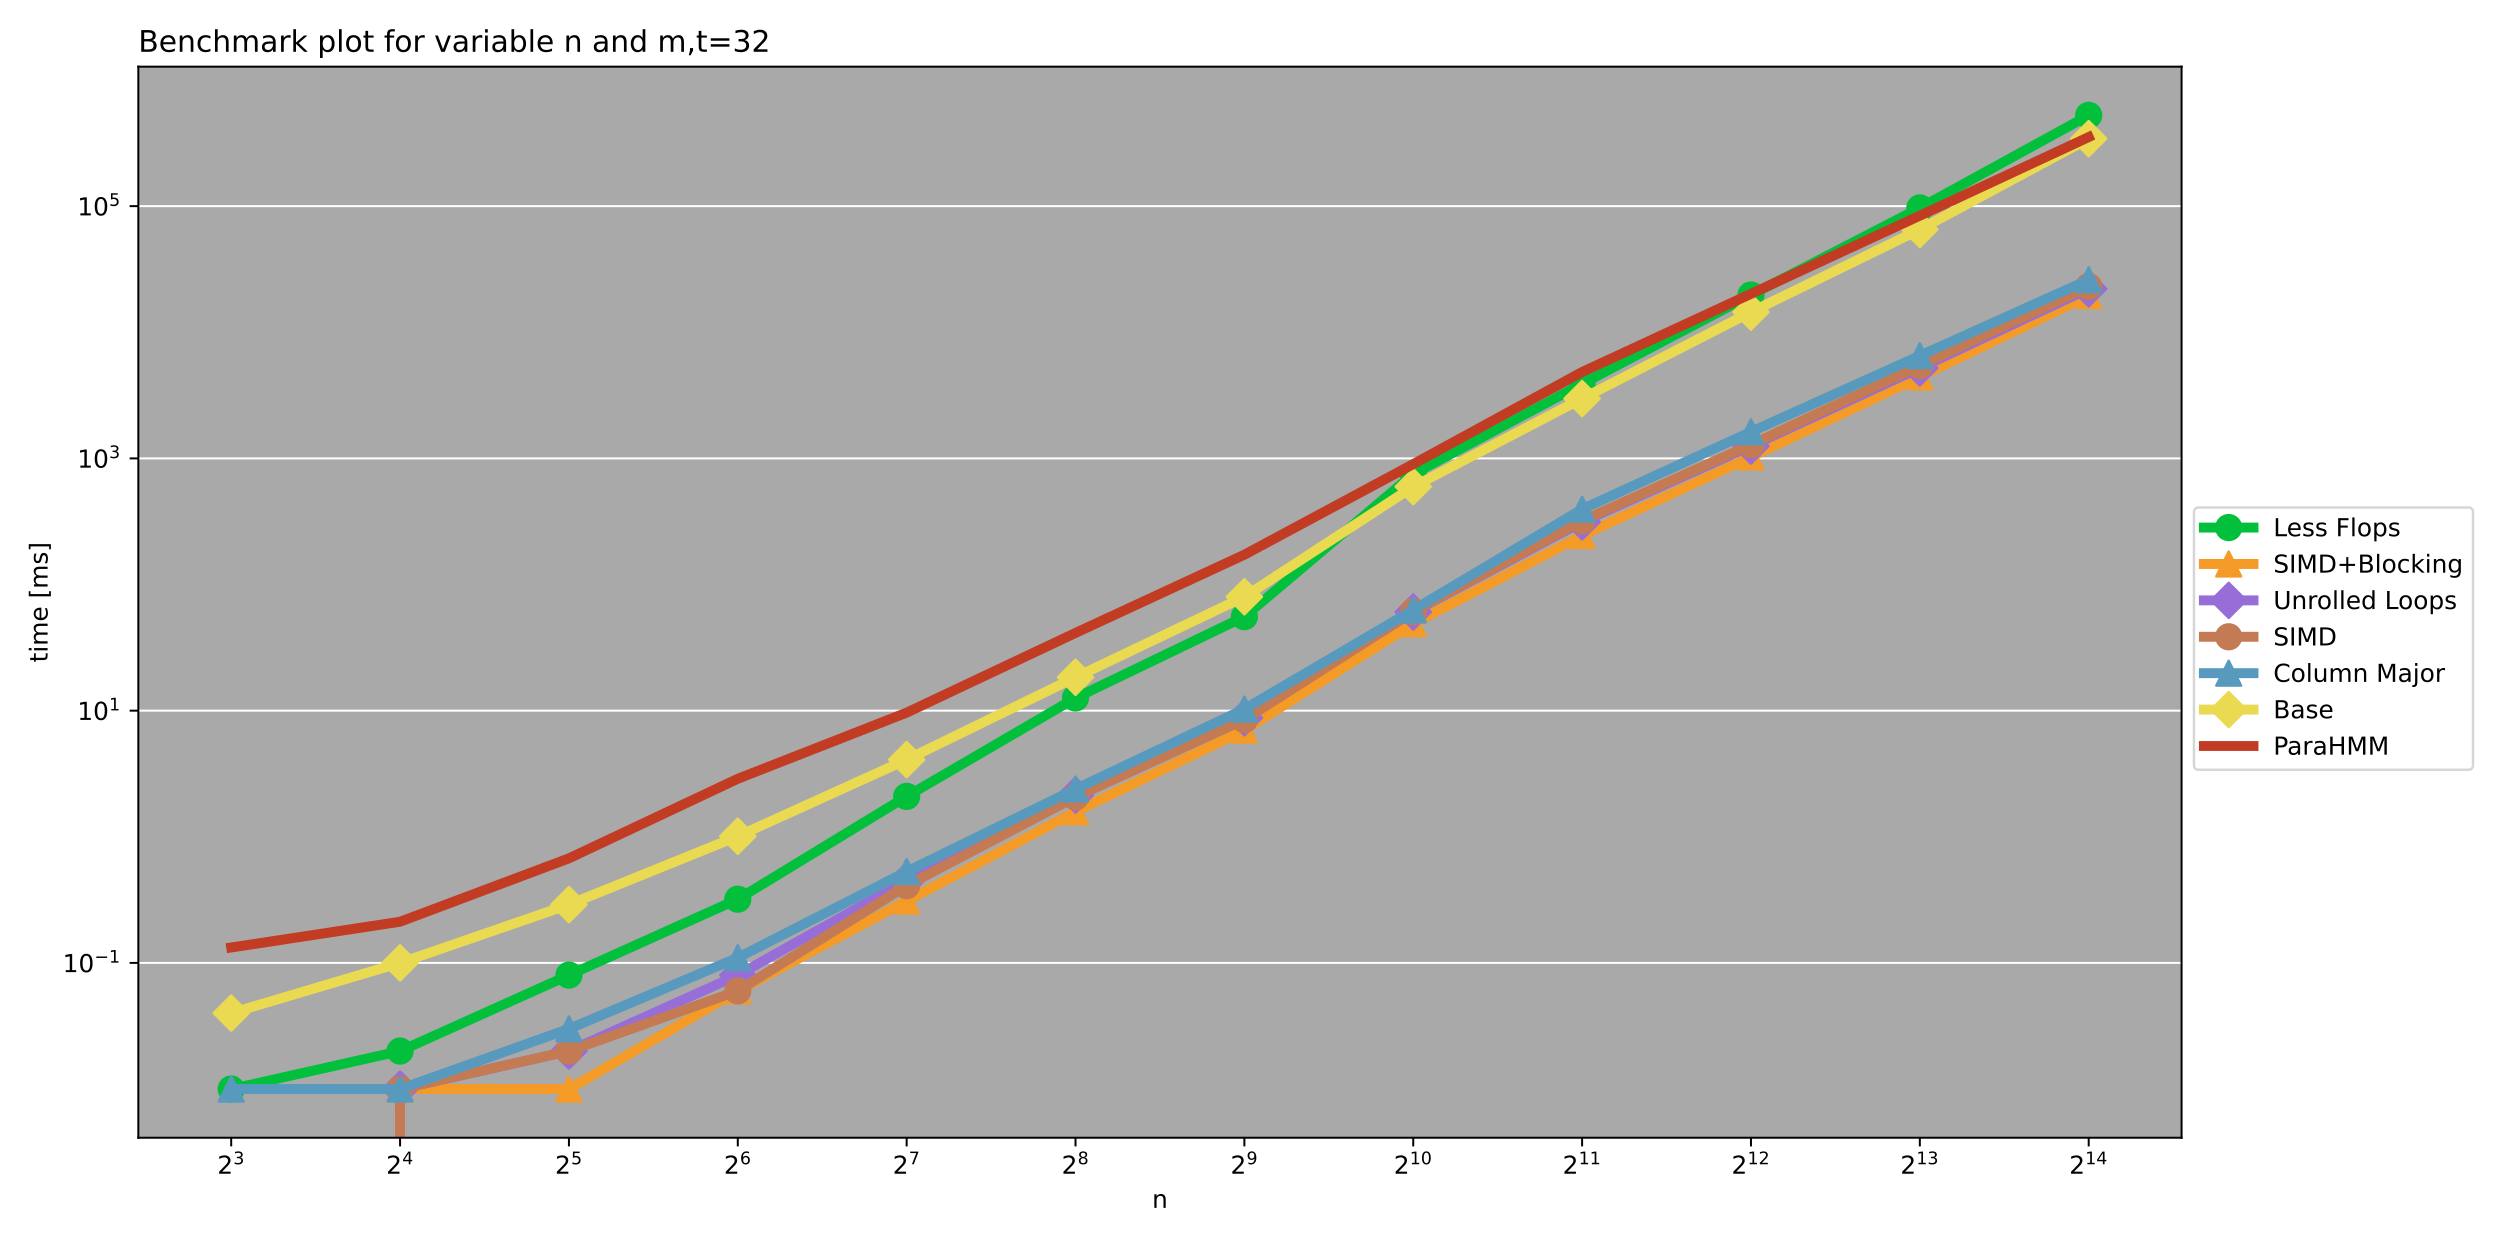 <?xml version="1.0" encoding="utf-8" standalone="no"?>
<!DOCTYPE svg PUBLIC "-//W3C//DTD SVG 1.1//EN"
  "http://www.w3.org/Graphics/SVG/1.1/DTD/svg11.dtd">
<!-- Created with matplotlib (https://matplotlib.org/) -->
<svg height="504pt" version="1.1" viewBox="0 0 1008 504" width="1008pt" xmlns="http://www.w3.org/2000/svg" xmlns:xlink="http://www.w3.org/1999/xlink">
 <defs>
  <style type="text/css">
*{stroke-linecap:butt;stroke-linejoin:round;}
  </style>
 </defs>
 <g id="figure_1">
  <g id="patch_1">
   <path d="M 0 504 
L 1008 504 
L 1008 0 
L 0 0 
z
" style="fill:#ffffff;"/>
  </g>
  <g id="axes_1">
   <g id="patch_2">
    <path d="M 55.772 458.728 
L 879.61 458.728 
L 879.61 26.88 
L 55.772 26.88 
z
" style="fill:#a9a9a9;"/>
   </g>
   <g id="matplotlib.axis_1">
    <g id="xtick_1">
     <g id="line2d_1">
      <defs>
       <path d="M 0 0 
L 0 3.5 
" id="mac939f1edc" style="stroke:#000000;stroke-width:0.8;"/>
      </defs>
      <g>
       <use style="stroke:#000000;stroke-width:0.8;" x="93.219" xlink:href="#mac939f1edc" y="458.728"/>
      </g>
     </g>
     <g id="text_1">
      <!-- $\mathdefault{2^{3}}$ -->
      <defs>
       <path d="M 19.188 8.297 
L 53.609 8.297 
L 53.609 0 
L 7.328 0 
L 7.328 8.297 
Q 12.938 14.109 22.625 23.891 
Q 32.328 33.688 34.812 36.531 
Q 39.547 41.844 41.422 45.531 
Q 43.312 49.219 43.312 52.781 
Q 43.312 58.594 39.234 62.25 
Q 35.156 65.922 28.609 65.922 
Q 23.969 65.922 18.812 64.312 
Q 13.672 62.703 7.812 59.422 
L 7.812 69.391 
Q 13.766 71.781 18.938 73 
Q 24.125 74.219 28.422 74.219 
Q 39.75 74.219 46.484 68.547 
Q 53.219 62.891 53.219 53.422 
Q 53.219 48.922 51.531 44.891 
Q 49.859 40.875 45.406 35.406 
Q 44.188 33.984 37.641 27.219 
Q 31.109 20.453 19.188 8.297 
z
" id="DejaVuSans-50"/>
       <path d="M 40.578 39.312 
Q 47.656 37.797 51.625 33 
Q 55.609 28.219 55.609 21.188 
Q 55.609 10.406 48.188 4.484 
Q 40.766 -1.422 27.094 -1.422 
Q 22.516 -1.422 17.656 -0.516 
Q 12.797 0.391 7.625 2.203 
L 7.625 11.719 
Q 11.719 9.328 16.594 8.109 
Q 21.484 6.891 26.812 6.891 
Q 36.078 6.891 40.938 10.547 
Q 45.797 14.203 45.797 21.188 
Q 45.797 27.641 41.281 31.266 
Q 36.766 34.906 28.719 34.906 
L 20.219 34.906 
L 20.219 43.016 
L 29.109 43.016 
Q 36.375 43.016 40.234 45.922 
Q 44.094 48.828 44.094 54.297 
Q 44.094 59.906 40.109 62.906 
Q 36.141 65.922 28.719 65.922 
Q 24.656 65.922 20.016 65.031 
Q 15.375 64.156 9.812 62.312 
L 9.812 71.094 
Q 15.438 72.656 20.344 73.438 
Q 25.25 74.219 29.594 74.219 
Q 40.828 74.219 47.359 69.109 
Q 53.906 64.016 53.906 55.328 
Q 53.906 49.266 50.438 45.094 
Q 46.969 40.922 40.578 39.312 
z
" id="DejaVuSans-51"/>
      </defs>
      <g transform="translate(87.619 473.326)scale(0.1 -0.1)">
       <use transform="translate(0 0.766)" xlink:href="#DejaVuSans-50"/>
       <use transform="translate(64.58 39.047)scale(0.7)" xlink:href="#DejaVuSans-51"/>
      </g>
     </g>
    </g>
    <g id="xtick_2">
     <g id="line2d_2">
      <g>
       <use style="stroke:#000000;stroke-width:0.8;" x="161.305" xlink:href="#mac939f1edc" y="458.728"/>
      </g>
     </g>
     <g id="text_2">
      <!-- $\mathdefault{2^{4}}$ -->
      <defs>
       <path d="M 37.797 64.312 
L 12.891 25.391 
L 37.797 25.391 
z
M 35.203 72.906 
L 47.609 72.906 
L 47.609 25.391 
L 58.016 25.391 
L 58.016 17.188 
L 47.609 17.188 
L 47.609 0 
L 37.797 0 
L 37.797 17.188 
L 4.891 17.188 
L 4.891 26.703 
z
" id="DejaVuSans-52"/>
      </defs>
      <g transform="translate(155.705 473.326)scale(0.1 -0.1)">
       <use transform="translate(0 0.684)" xlink:href="#DejaVuSans-50"/>
       <use transform="translate(64.58 38.966)scale(0.7)" xlink:href="#DejaVuSans-52"/>
      </g>
     </g>
    </g>
    <g id="xtick_3">
     <g id="line2d_3">
      <g>
       <use style="stroke:#000000;stroke-width:0.8;" x="229.391" xlink:href="#mac939f1edc" y="458.728"/>
      </g>
     </g>
     <g id="text_3">
      <!-- $\mathdefault{2^{5}}$ -->
      <defs>
       <path d="M 10.797 72.906 
L 49.516 72.906 
L 49.516 64.594 
L 19.828 64.594 
L 19.828 46.734 
Q 21.969 47.469 24.109 47.828 
Q 26.266 48.188 28.422 48.188 
Q 40.625 48.188 47.75 41.5 
Q 54.891 34.812 54.891 23.391 
Q 54.891 11.625 47.562 5.094 
Q 40.234 -1.422 26.906 -1.422 
Q 22.312 -1.422 17.547 -0.641 
Q 12.797 0.141 7.719 1.703 
L 7.719 11.625 
Q 12.109 9.234 16.797 8.062 
Q 21.484 6.891 26.703 6.891 
Q 35.156 6.891 40.078 11.328 
Q 45.016 15.766 45.016 23.391 
Q 45.016 31 40.078 35.438 
Q 35.156 39.891 26.703 39.891 
Q 22.75 39.891 18.812 39.016 
Q 14.891 38.141 10.797 36.281 
z
" id="DejaVuSans-53"/>
      </defs>
      <g transform="translate(223.791 473.326)scale(0.1 -0.1)">
       <use transform="translate(0 0.684)" xlink:href="#DejaVuSans-50"/>
       <use transform="translate(64.58 38.966)scale(0.7)" xlink:href="#DejaVuSans-53"/>
      </g>
     </g>
    </g>
    <g id="xtick_4">
     <g id="line2d_4">
      <g>
       <use style="stroke:#000000;stroke-width:0.8;" x="297.477" xlink:href="#mac939f1edc" y="458.728"/>
      </g>
     </g>
     <g id="text_4">
      <!-- $\mathdefault{2^{6}}$ -->
      <defs>
       <path d="M 33.016 40.375 
Q 26.375 40.375 22.484 35.828 
Q 18.609 31.297 18.609 23.391 
Q 18.609 15.531 22.484 10.953 
Q 26.375 6.391 33.016 6.391 
Q 39.656 6.391 43.531 10.953 
Q 47.406 15.531 47.406 23.391 
Q 47.406 31.297 43.531 35.828 
Q 39.656 40.375 33.016 40.375 
z
M 52.594 71.297 
L 52.594 62.312 
Q 48.875 64.062 45.094 64.984 
Q 41.312 65.922 37.594 65.922 
Q 27.828 65.922 22.672 59.328 
Q 17.531 52.734 16.797 39.406 
Q 19.672 43.656 24.016 45.922 
Q 28.375 48.188 33.594 48.188 
Q 44.578 48.188 50.953 41.516 
Q 57.328 34.859 57.328 23.391 
Q 57.328 12.156 50.688 5.359 
Q 44.047 -1.422 33.016 -1.422 
Q 20.359 -1.422 13.672 8.266 
Q 6.984 17.969 6.984 36.375 
Q 6.984 53.656 15.188 63.938 
Q 23.391 74.219 37.203 74.219 
Q 40.922 74.219 44.703 73.484 
Q 48.484 72.75 52.594 71.297 
z
" id="DejaVuSans-54"/>
      </defs>
      <g transform="translate(291.877 473.326)scale(0.1 -0.1)">
       <use transform="translate(0 0.766)" xlink:href="#DejaVuSans-50"/>
       <use transform="translate(64.58 39.047)scale(0.7)" xlink:href="#DejaVuSans-54"/>
      </g>
     </g>
    </g>
    <g id="xtick_5">
     <g id="line2d_5">
      <g>
       <use style="stroke:#000000;stroke-width:0.8;" x="365.562" xlink:href="#mac939f1edc" y="458.728"/>
      </g>
     </g>
     <g id="text_5">
      <!-- $\mathdefault{2^{7}}$ -->
      <defs>
       <path d="M 8.203 72.906 
L 55.078 72.906 
L 55.078 68.703 
L 28.609 0 
L 18.312 0 
L 43.219 64.594 
L 8.203 64.594 
z
" id="DejaVuSans-55"/>
      </defs>
      <g transform="translate(359.962 473.326)scale(0.1 -0.1)">
       <use transform="translate(0 0.684)" xlink:href="#DejaVuSans-50"/>
       <use transform="translate(64.58 38.966)scale(0.7)" xlink:href="#DejaVuSans-55"/>
      </g>
     </g>
    </g>
    <g id="xtick_6">
     <g id="line2d_6">
      <g>
       <use style="stroke:#000000;stroke-width:0.8;" x="433.648" xlink:href="#mac939f1edc" y="458.728"/>
      </g>
     </g>
     <g id="text_6">
      <!-- $\mathdefault{2^{8}}$ -->
      <defs>
       <path d="M 31.781 34.625 
Q 24.75 34.625 20.719 30.859 
Q 16.703 27.094 16.703 20.516 
Q 16.703 13.922 20.719 10.156 
Q 24.75 6.391 31.781 6.391 
Q 38.812 6.391 42.859 10.172 
Q 46.922 13.969 46.922 20.516 
Q 46.922 27.094 42.891 30.859 
Q 38.875 34.625 31.781 34.625 
z
M 21.922 38.812 
Q 15.578 40.375 12.031 44.719 
Q 8.5 49.078 8.5 55.328 
Q 8.5 64.062 14.719 69.141 
Q 20.953 74.219 31.781 74.219 
Q 42.672 74.219 48.875 69.141 
Q 55.078 64.062 55.078 55.328 
Q 55.078 49.078 51.531 44.719 
Q 48 40.375 41.703 38.812 
Q 48.828 37.156 52.797 32.312 
Q 56.781 27.484 56.781 20.516 
Q 56.781 9.906 50.312 4.234 
Q 43.844 -1.422 31.781 -1.422 
Q 19.734 -1.422 13.25 4.234 
Q 6.781 9.906 6.781 20.516 
Q 6.781 27.484 10.781 32.312 
Q 14.797 37.156 21.922 38.812 
z
M 18.312 54.391 
Q 18.312 48.734 21.844 45.562 
Q 25.391 42.391 31.781 42.391 
Q 38.141 42.391 41.719 45.562 
Q 45.312 48.734 45.312 54.391 
Q 45.312 60.062 41.719 63.234 
Q 38.141 66.406 31.781 66.406 
Q 25.391 66.406 21.844 63.234 
Q 18.312 60.062 18.312 54.391 
z
" id="DejaVuSans-56"/>
      </defs>
      <g transform="translate(428.048 473.326)scale(0.1 -0.1)">
       <use transform="translate(0 0.766)" xlink:href="#DejaVuSans-50"/>
       <use transform="translate(64.58 39.047)scale(0.7)" xlink:href="#DejaVuSans-56"/>
      </g>
     </g>
    </g>
    <g id="xtick_7">
     <g id="line2d_7">
      <g>
       <use style="stroke:#000000;stroke-width:0.8;" x="501.734" xlink:href="#mac939f1edc" y="458.728"/>
      </g>
     </g>
     <g id="text_7">
      <!-- $\mathdefault{2^{9}}$ -->
      <defs>
       <path d="M 10.984 1.516 
L 10.984 10.5 
Q 14.703 8.734 18.5 7.812 
Q 22.312 6.891 25.984 6.891 
Q 35.75 6.891 40.891 13.453 
Q 46.047 20.016 46.781 33.406 
Q 43.953 29.203 39.594 26.953 
Q 35.25 24.703 29.984 24.703 
Q 19.047 24.703 12.672 31.312 
Q 6.297 37.938 6.297 49.422 
Q 6.297 60.641 12.938 67.422 
Q 19.578 74.219 30.609 74.219 
Q 43.266 74.219 49.922 64.516 
Q 56.594 54.828 56.594 36.375 
Q 56.594 19.141 48.406 8.859 
Q 40.234 -1.422 26.422 -1.422 
Q 22.703 -1.422 18.891 -0.688 
Q 15.094 0.047 10.984 1.516 
z
M 30.609 32.422 
Q 37.25 32.422 41.125 36.953 
Q 45.016 41.5 45.016 49.422 
Q 45.016 57.281 41.125 61.844 
Q 37.25 66.406 30.609 66.406 
Q 23.969 66.406 20.094 61.844 
Q 16.219 57.281 16.219 49.422 
Q 16.219 41.5 20.094 36.953 
Q 23.969 32.422 30.609 32.422 
z
" id="DejaVuSans-57"/>
      </defs>
      <g transform="translate(496.134 473.326)scale(0.1 -0.1)">
       <use transform="translate(0 0.766)" xlink:href="#DejaVuSans-50"/>
       <use transform="translate(64.58 39.047)scale(0.7)" xlink:href="#DejaVuSans-57"/>
      </g>
     </g>
    </g>
    <g id="xtick_8">
     <g id="line2d_8">
      <g>
       <use style="stroke:#000000;stroke-width:0.8;" x="569.82" xlink:href="#mac939f1edc" y="458.728"/>
      </g>
     </g>
     <g id="text_8">
      <!-- $\mathdefault{2^{10}}$ -->
      <defs>
       <path d="M 12.406 8.297 
L 28.516 8.297 
L 28.516 63.922 
L 10.984 60.406 
L 10.984 69.391 
L 28.422 72.906 
L 38.281 72.906 
L 38.281 8.297 
L 54.391 8.297 
L 54.391 0 
L 12.406 0 
z
" id="DejaVuSans-49"/>
       <path d="M 31.781 66.406 
Q 24.172 66.406 20.328 58.906 
Q 16.5 51.422 16.5 36.375 
Q 16.5 21.391 20.328 13.891 
Q 24.172 6.391 31.781 6.391 
Q 39.453 6.391 43.281 13.891 
Q 47.125 21.391 47.125 36.375 
Q 47.125 51.422 43.281 58.906 
Q 39.453 66.406 31.781 66.406 
z
M 31.781 74.219 
Q 44.047 74.219 50.516 64.516 
Q 56.984 54.828 56.984 36.375 
Q 56.984 17.969 50.516 8.266 
Q 44.047 -1.422 31.781 -1.422 
Q 19.531 -1.422 13.062 8.266 
Q 6.594 17.969 6.594 36.375 
Q 6.594 54.828 13.062 64.516 
Q 19.531 74.219 31.781 74.219 
z
" id="DejaVuSans-48"/>
      </defs>
      <g transform="translate(561.97 473.326)scale(0.1 -0.1)">
       <use transform="translate(0 0.766)" xlink:href="#DejaVuSans-50"/>
       <use transform="translate(64.58 39.047)scale(0.7)" xlink:href="#DejaVuSans-49"/>
       <use transform="translate(109.116 39.047)scale(0.7)" xlink:href="#DejaVuSans-48"/>
      </g>
     </g>
    </g>
    <g id="xtick_9">
     <g id="line2d_9">
      <g>
       <use style="stroke:#000000;stroke-width:0.8;" x="637.905" xlink:href="#mac939f1edc" y="458.728"/>
      </g>
     </g>
     <g id="text_9">
      <!-- $\mathdefault{2^{11}}$ -->
      <g transform="translate(630.055 473.326)scale(0.1 -0.1)">
       <use transform="translate(0 0.684)" xlink:href="#DejaVuSans-50"/>
       <use transform="translate(64.58 38.966)scale(0.7)" xlink:href="#DejaVuSans-49"/>
       <use transform="translate(109.116 38.966)scale(0.7)" xlink:href="#DejaVuSans-49"/>
      </g>
     </g>
    </g>
    <g id="xtick_10">
     <g id="line2d_10">
      <g>
       <use style="stroke:#000000;stroke-width:0.8;" x="705.991" xlink:href="#mac939f1edc" y="458.728"/>
      </g>
     </g>
     <g id="text_10">
      <!-- $\mathdefault{2^{12}}$ -->
      <g transform="translate(698.141 473.326)scale(0.1 -0.1)">
       <use transform="translate(0 0.766)" xlink:href="#DejaVuSans-50"/>
       <use transform="translate(64.58 39.047)scale(0.7)" xlink:href="#DejaVuSans-49"/>
       <use transform="translate(109.116 39.047)scale(0.7)" xlink:href="#DejaVuSans-50"/>
      </g>
     </g>
    </g>
    <g id="xtick_11">
     <g id="line2d_11">
      <g>
       <use style="stroke:#000000;stroke-width:0.8;" x="774.077" xlink:href="#mac939f1edc" y="458.728"/>
      </g>
     </g>
     <g id="text_11">
      <!-- $\mathdefault{2^{13}}$ -->
      <g transform="translate(766.227 473.326)scale(0.1 -0.1)">
       <use transform="translate(0 0.766)" xlink:href="#DejaVuSans-50"/>
       <use transform="translate(64.58 39.047)scale(0.7)" xlink:href="#DejaVuSans-49"/>
       <use transform="translate(109.116 39.047)scale(0.7)" xlink:href="#DejaVuSans-51"/>
      </g>
     </g>
    </g>
    <g id="xtick_12">
     <g id="line2d_12">
      <g>
       <use style="stroke:#000000;stroke-width:0.8;" x="842.163" xlink:href="#mac939f1edc" y="458.728"/>
      </g>
     </g>
     <g id="text_12">
      <!-- $\mathdefault{2^{14}}$ -->
      <g transform="translate(834.313 473.326)scale(0.1 -0.1)">
       <use transform="translate(0 0.684)" xlink:href="#DejaVuSans-50"/>
       <use transform="translate(64.58 38.966)scale(0.7)" xlink:href="#DejaVuSans-49"/>
       <use transform="translate(109.116 38.966)scale(0.7)" xlink:href="#DejaVuSans-52"/>
      </g>
     </g>
    </g>
    <g id="text_13">
     <!-- n -->
     <defs>
      <path d="M 54.891 33.016 
L 54.891 0 
L 45.906 0 
L 45.906 32.719 
Q 45.906 40.484 42.875 44.328 
Q 39.844 48.188 33.797 48.188 
Q 26.516 48.188 22.312 43.547 
Q 18.109 38.922 18.109 30.906 
L 18.109 0 
L 9.078 0 
L 9.078 54.688 
L 18.109 54.688 
L 18.109 46.188 
Q 21.344 51.125 25.703 53.562 
Q 30.078 56 35.797 56 
Q 45.219 56 50.047 50.172 
Q 54.891 44.344 54.891 33.016 
z
" id="DejaVuSans-110"/>
     </defs>
     <g transform="translate(464.522 487.005)scale(0.1 -0.1)">
      <use xlink:href="#DejaVuSans-110"/>
     </g>
    </g>
   </g>
   <g id="matplotlib.axis_2">
    <g id="ytick_1">
     <g id="line2d_13">
      <path clip-path="url(#p64592c5ecf)" d="M 55.772 388.244 
L 879.61 388.244 
" style="fill:none;stroke:#ffffff;stroke-linecap:square;stroke-width:0.8;"/>
     </g>
     <g id="line2d_14">
      <defs>
       <path d="M 0 0 
L -3.5 0 
" id="ma56105990d" style="stroke:#000000;stroke-width:0.8;"/>
      </defs>
      <g>
       <use style="stroke:#000000;stroke-width:0.8;" x="55.772" xlink:href="#ma56105990d" y="388.244"/>
      </g>
     </g>
     <g id="text_14">
      <!-- $\mathdefault{10^{-1}}$ -->
      <defs>
       <path d="M 10.594 35.5 
L 73.188 35.5 
L 73.188 27.203 
L 10.594 27.203 
z
" id="DejaVuSans-8722"/>
      </defs>
      <g transform="translate(25.272 392.044)scale(0.1 -0.1)">
       <use transform="translate(0 0.684)" xlink:href="#DejaVuSans-49"/>
       <use transform="translate(63.623 0.684)" xlink:href="#DejaVuSans-48"/>
       <use transform="translate(128.203 38.966)scale(0.7)" xlink:href="#DejaVuSans-8722"/>
       <use transform="translate(186.855 38.966)scale(0.7)" xlink:href="#DejaVuSans-49"/>
      </g>
     </g>
    </g>
    <g id="ytick_2">
     <g id="line2d_15">
      <path clip-path="url(#p64592c5ecf)" d="M 55.772 286.536 
L 879.61 286.536 
" style="fill:none;stroke:#ffffff;stroke-linecap:square;stroke-width:0.8;"/>
     </g>
     <g id="line2d_16">
      <g>
       <use style="stroke:#000000;stroke-width:0.8;" x="55.772" xlink:href="#ma56105990d" y="286.536"/>
      </g>
     </g>
     <g id="text_15">
      <!-- $\mathdefault{10^{1}}$ -->
      <g transform="translate(31.172 290.335)scale(0.1 -0.1)">
       <use transform="translate(0 0.684)" xlink:href="#DejaVuSans-49"/>
       <use transform="translate(63.623 0.684)" xlink:href="#DejaVuSans-48"/>
       <use transform="translate(128.203 38.966)scale(0.7)" xlink:href="#DejaVuSans-49"/>
      </g>
     </g>
    </g>
    <g id="ytick_3">
     <g id="line2d_17">
      <path clip-path="url(#p64592c5ecf)" d="M 55.772 184.828 
L 879.61 184.828 
" style="fill:none;stroke:#ffffff;stroke-linecap:square;stroke-width:0.8;"/>
     </g>
     <g id="line2d_18">
      <g>
       <use style="stroke:#000000;stroke-width:0.8;" x="55.772" xlink:href="#ma56105990d" y="184.828"/>
      </g>
     </g>
     <g id="text_16">
      <!-- $\mathdefault{10^{3}}$ -->
      <g transform="translate(31.172 188.627)scale(0.1 -0.1)">
       <use transform="translate(0 0.766)" xlink:href="#DejaVuSans-49"/>
       <use transform="translate(63.623 0.766)" xlink:href="#DejaVuSans-48"/>
       <use transform="translate(128.203 39.047)scale(0.7)" xlink:href="#DejaVuSans-51"/>
      </g>
     </g>
    </g>
    <g id="ytick_4">
     <g id="line2d_19">
      <path clip-path="url(#p64592c5ecf)" d="M 55.772 83.119 
L 879.61 83.119 
" style="fill:none;stroke:#ffffff;stroke-linecap:square;stroke-width:0.8;"/>
     </g>
     <g id="line2d_20">
      <g>
       <use style="stroke:#000000;stroke-width:0.8;" x="55.772" xlink:href="#ma56105990d" y="83.119"/>
      </g>
     </g>
     <g id="text_17">
      <!-- $\mathdefault{10^{5}}$ -->
      <g transform="translate(31.172 86.919)scale(0.1 -0.1)">
       <use transform="translate(0 0.684)" xlink:href="#DejaVuSans-49"/>
       <use transform="translate(63.623 0.684)" xlink:href="#DejaVuSans-48"/>
       <use transform="translate(128.203 38.966)scale(0.7)" xlink:href="#DejaVuSans-53"/>
      </g>
     </g>
    </g>
    <g id="text_18">
     <!-- time [ms] -->
     <defs>
      <path d="M 18.312 70.219 
L 18.312 54.688 
L 36.812 54.688 
L 36.812 47.703 
L 18.312 47.703 
L 18.312 18.016 
Q 18.312 11.328 20.141 9.422 
Q 21.969 7.516 27.594 7.516 
L 36.812 7.516 
L 36.812 0 
L 27.594 0 
Q 17.188 0 13.234 3.875 
Q 9.281 7.766 9.281 18.016 
L 9.281 47.703 
L 2.688 47.703 
L 2.688 54.688 
L 9.281 54.688 
L 9.281 70.219 
z
" id="DejaVuSans-116"/>
      <path d="M 9.422 54.688 
L 18.406 54.688 
L 18.406 0 
L 9.422 0 
z
M 9.422 75.984 
L 18.406 75.984 
L 18.406 64.594 
L 9.422 64.594 
z
" id="DejaVuSans-105"/>
      <path d="M 52 44.188 
Q 55.375 50.25 60.062 53.125 
Q 64.75 56 71.094 56 
Q 79.641 56 84.281 50.016 
Q 88.922 44.047 88.922 33.016 
L 88.922 0 
L 79.891 0 
L 79.891 32.719 
Q 79.891 40.578 77.094 44.375 
Q 74.312 48.188 68.609 48.188 
Q 61.625 48.188 57.562 43.547 
Q 53.516 38.922 53.516 30.906 
L 53.516 0 
L 44.484 0 
L 44.484 32.719 
Q 44.484 40.625 41.703 44.406 
Q 38.922 48.188 33.109 48.188 
Q 26.219 48.188 22.156 43.531 
Q 18.109 38.875 18.109 30.906 
L 18.109 0 
L 9.078 0 
L 9.078 54.688 
L 18.109 54.688 
L 18.109 46.188 
Q 21.188 51.219 25.484 53.609 
Q 29.781 56 35.688 56 
Q 41.656 56 45.828 52.969 
Q 50 49.953 52 44.188 
z
" id="DejaVuSans-109"/>
      <path d="M 56.203 29.594 
L 56.203 25.203 
L 14.891 25.203 
Q 15.484 15.922 20.484 11.062 
Q 25.484 6.203 34.422 6.203 
Q 39.594 6.203 44.453 7.469 
Q 49.312 8.734 54.109 11.281 
L 54.109 2.781 
Q 49.266 0.734 44.188 -0.344 
Q 39.109 -1.422 33.891 -1.422 
Q 20.797 -1.422 13.156 6.188 
Q 5.516 13.812 5.516 26.812 
Q 5.516 40.234 12.766 48.109 
Q 20.016 56 32.328 56 
Q 43.359 56 49.781 48.891 
Q 56.203 41.797 56.203 29.594 
z
M 47.219 32.234 
Q 47.125 39.594 43.094 43.984 
Q 39.062 48.391 32.422 48.391 
Q 24.906 48.391 20.391 44.141 
Q 15.875 39.891 15.188 32.172 
z
" id="DejaVuSans-101"/>
      <path id="DejaVuSans-32"/>
      <path d="M 8.594 75.984 
L 29.297 75.984 
L 29.297 69 
L 17.578 69 
L 17.578 -6.203 
L 29.297 -6.203 
L 29.297 -13.188 
L 8.594 -13.188 
z
" id="DejaVuSans-91"/>
      <path d="M 44.281 53.078 
L 44.281 44.578 
Q 40.484 46.531 36.375 47.5 
Q 32.281 48.484 27.875 48.484 
Q 21.188 48.484 17.844 46.438 
Q 14.5 44.391 14.5 40.281 
Q 14.5 37.156 16.891 35.375 
Q 19.281 33.594 26.516 31.984 
L 29.594 31.297 
Q 39.156 29.25 43.188 25.516 
Q 47.219 21.781 47.219 15.094 
Q 47.219 7.469 41.188 3.016 
Q 35.156 -1.422 24.609 -1.422 
Q 20.219 -1.422 15.453 -0.562 
Q 10.688 0.297 5.422 2 
L 5.422 11.281 
Q 10.406 8.688 15.234 7.391 
Q 20.062 6.109 24.812 6.109 
Q 31.156 6.109 34.562 8.281 
Q 37.984 10.453 37.984 14.406 
Q 37.984 18.062 35.516 20.016 
Q 33.062 21.969 24.703 23.781 
L 21.578 24.516 
Q 13.234 26.266 9.516 29.906 
Q 5.812 33.547 5.812 39.891 
Q 5.812 47.609 11.281 51.797 
Q 16.75 56 26.812 56 
Q 31.781 56 36.172 55.266 
Q 40.578 54.547 44.281 53.078 
z
" id="DejaVuSans-115"/>
      <path d="M 30.422 75.984 
L 30.422 -13.188 
L 9.719 -13.188 
L 9.719 -6.203 
L 21.391 -6.203 
L 21.391 69 
L 9.719 69 
L 9.719 75.984 
z
" id="DejaVuSans-93"/>
     </defs>
     <g transform="translate(19.192 267.066)rotate(-90)scale(0.1 -0.1)">
      <use xlink:href="#DejaVuSans-116"/>
      <use x="39.209" xlink:href="#DejaVuSans-105"/>
      <use x="66.992" xlink:href="#DejaVuSans-109"/>
      <use x="164.404" xlink:href="#DejaVuSans-101"/>
      <use x="225.928" xlink:href="#DejaVuSans-32"/>
      <use x="257.715" xlink:href="#DejaVuSans-91"/>
      <use x="296.729" xlink:href="#DejaVuSans-109"/>
      <use x="394.141" xlink:href="#DejaVuSans-115"/>
      <use x="446.24" xlink:href="#DejaVuSans-93"/>
     </g>
    </g>
   </g>
   <g id="line2d_21">
    <path clip-path="url(#p64592c5ecf)" d="M 93.219 439.099 
L 161.305 423.79 
L 229.391 393.173 
L 297.477 362.555 
L 365.562 321.109 
L 433.648 281.414 
L 501.734 248.646 
L 569.82 191.138 
L 637.905 154.764 
L 705.991 118.96 
L 774.077 83.833 
L 842.163 46.509 
" style="fill:none;stroke:#03c03c;stroke-linecap:square;stroke-width:4;"/>
    <defs>
     <path d="M 0 5 
C 1.326 5 2.598 4.473 3.536 3.536 
C 4.473 2.598 5 1.326 5 0 
C 5 -1.326 4.473 -2.598 3.536 -3.536 
C 2.598 -4.473 1.326 -5 0 -5 
C -1.326 -5 -2.598 -4.473 -3.536 -3.536 
C -4.473 -2.598 -5 -1.326 -5 0 
C -5 1.326 -4.473 2.598 -3.536 3.536 
C -2.598 4.473 -1.326 5 0 5 
z
" id="meb614f69a4" style="stroke:#03c03c;"/>
    </defs>
    <g clip-path="url(#p64592c5ecf)">
     <use style="fill:#03c03c;stroke:#03c03c;" x="93.219" xlink:href="#meb614f69a4" y="439.099"/>
     <use style="fill:#03c03c;stroke:#03c03c;" x="161.305" xlink:href="#meb614f69a4" y="423.79"/>
     <use style="fill:#03c03c;stroke:#03c03c;" x="229.391" xlink:href="#meb614f69a4" y="393.173"/>
     <use style="fill:#03c03c;stroke:#03c03c;" x="297.477" xlink:href="#meb614f69a4" y="362.555"/>
     <use style="fill:#03c03c;stroke:#03c03c;" x="365.562" xlink:href="#meb614f69a4" y="321.109"/>
     <use style="fill:#03c03c;stroke:#03c03c;" x="433.648" xlink:href="#meb614f69a4" y="281.414"/>
     <use style="fill:#03c03c;stroke:#03c03c;" x="501.734" xlink:href="#meb614f69a4" y="248.646"/>
     <use style="fill:#03c03c;stroke:#03c03c;" x="569.82" xlink:href="#meb614f69a4" y="191.138"/>
     <use style="fill:#03c03c;stroke:#03c03c;" x="637.905" xlink:href="#meb614f69a4" y="154.764"/>
     <use style="fill:#03c03c;stroke:#03c03c;" x="705.991" xlink:href="#meb614f69a4" y="118.96"/>
     <use style="fill:#03c03c;stroke:#03c03c;" x="774.077" xlink:href="#meb614f69a4" y="83.833"/>
     <use style="fill:#03c03c;stroke:#03c03c;" x="842.163" xlink:href="#meb614f69a4" y="46.509"/>
    </g>
   </g>
   <g id="line2d_22">
    <path clip-path="url(#p64592c5ecf)" d="M 161.217 505 
L 161.305 439.099 
L 229.391 439.099 
L 297.477 399.526 
L 365.562 363.257 
L 433.648 327.288 
L 501.734 294.382 
L 569.82 251.491 
L 637.905 215.916 
L 705.991 184.228 
L 774.077 151.907 
L 842.163 119.131 
" style="fill:none;stroke:#f39a27;stroke-linecap:square;stroke-width:4;"/>
    <defs>
     <path d="M 0 -5 
L -5 5 
L 5 5 
z
" id="m9dfdcef7d5" style="stroke:#f39a27;stroke-linejoin:miter;"/>
    </defs>
    <g clip-path="url(#p64592c5ecf)">
     <use style="fill:#f39a27;stroke:#f39a27;stroke-linejoin:miter;" x="113.211" xlink:href="#m9dfdcef7d5" y="36289"/>
     <use style="fill:#f39a27;stroke:#f39a27;stroke-linejoin:miter;" x="161.305" xlink:href="#m9dfdcef7d5" y="439.099"/>
     <use style="fill:#f39a27;stroke:#f39a27;stroke-linejoin:miter;" x="229.391" xlink:href="#m9dfdcef7d5" y="439.099"/>
     <use style="fill:#f39a27;stroke:#f39a27;stroke-linejoin:miter;" x="297.477" xlink:href="#m9dfdcef7d5" y="399.526"/>
     <use style="fill:#f39a27;stroke:#f39a27;stroke-linejoin:miter;" x="365.562" xlink:href="#m9dfdcef7d5" y="363.257"/>
     <use style="fill:#f39a27;stroke:#f39a27;stroke-linejoin:miter;" x="433.648" xlink:href="#m9dfdcef7d5" y="327.288"/>
     <use style="fill:#f39a27;stroke:#f39a27;stroke-linejoin:miter;" x="501.734" xlink:href="#m9dfdcef7d5" y="294.382"/>
     <use style="fill:#f39a27;stroke:#f39a27;stroke-linejoin:miter;" x="569.82" xlink:href="#m9dfdcef7d5" y="251.491"/>
     <use style="fill:#f39a27;stroke:#f39a27;stroke-linejoin:miter;" x="637.905" xlink:href="#m9dfdcef7d5" y="215.916"/>
     <use style="fill:#f39a27;stroke:#f39a27;stroke-linejoin:miter;" x="705.991" xlink:href="#m9dfdcef7d5" y="184.228"/>
     <use style="fill:#f39a27;stroke:#f39a27;stroke-linejoin:miter;" x="774.077" xlink:href="#m9dfdcef7d5" y="151.907"/>
     <use style="fill:#f39a27;stroke:#f39a27;stroke-linejoin:miter;" x="842.163" xlink:href="#m9dfdcef7d5" y="119.131"/>
    </g>
   </g>
   <g id="line2d_23">
    <path clip-path="url(#p64592c5ecf)" d="M 161.217 505 
L 161.305 439.099 
L 229.391 423.79 
L 297.477 393.173 
L 365.562 355.026 
L 433.648 320.587 
L 501.734 289.41 
L 569.82 246.744 
L 637.905 210.422 
L 705.991 179.85 
L 774.077 148.338 
L 842.163 116.449 
" style="fill:none;stroke:#976ed7;stroke-linecap:square;stroke-width:4;"/>
    <defs>
     <path d="M -0 7.071 
L 7.071 0 
L 0 -7.071 
L -7.071 -0 
z
" id="ma1948c1f48" style="stroke:#976ed7;stroke-linejoin:miter;"/>
    </defs>
    <g clip-path="url(#p64592c5ecf)">
     <use style="fill:#976ed7;stroke:#976ed7;stroke-linejoin:miter;" x="113.211" xlink:href="#ma1948c1f48" y="36289"/>
     <use style="fill:#976ed7;stroke:#976ed7;stroke-linejoin:miter;" x="161.305" xlink:href="#ma1948c1f48" y="439.099"/>
     <use style="fill:#976ed7;stroke:#976ed7;stroke-linejoin:miter;" x="229.391" xlink:href="#ma1948c1f48" y="423.79"/>
     <use style="fill:#976ed7;stroke:#976ed7;stroke-linejoin:miter;" x="297.477" xlink:href="#ma1948c1f48" y="393.173"/>
     <use style="fill:#976ed7;stroke:#976ed7;stroke-linejoin:miter;" x="365.562" xlink:href="#ma1948c1f48" y="355.026"/>
     <use style="fill:#976ed7;stroke:#976ed7;stroke-linejoin:miter;" x="433.648" xlink:href="#ma1948c1f48" y="320.587"/>
     <use style="fill:#976ed7;stroke:#976ed7;stroke-linejoin:miter;" x="501.734" xlink:href="#ma1948c1f48" y="289.41"/>
     <use style="fill:#976ed7;stroke:#976ed7;stroke-linejoin:miter;" x="569.82" xlink:href="#ma1948c1f48" y="246.744"/>
     <use style="fill:#976ed7;stroke:#976ed7;stroke-linejoin:miter;" x="637.905" xlink:href="#ma1948c1f48" y="210.422"/>
     <use style="fill:#976ed7;stroke:#976ed7;stroke-linejoin:miter;" x="705.991" xlink:href="#ma1948c1f48" y="179.85"/>
     <use style="fill:#976ed7;stroke:#976ed7;stroke-linejoin:miter;" x="774.077" xlink:href="#ma1948c1f48" y="148.338"/>
     <use style="fill:#976ed7;stroke:#976ed7;stroke-linejoin:miter;" x="842.163" xlink:href="#ma1948c1f48" y="116.449"/>
    </g>
   </g>
   <g id="line2d_24">
    <path clip-path="url(#p64592c5ecf)" d="M 161.217 505 
L 161.305 439.099 
L 229.391 423.79 
L 297.477 399.526 
L 365.562 357.082 
L 433.648 321.322 
L 501.734 290.177 
L 569.82 246.635 
L 637.905 209.992 
L 705.991 179.289 
L 774.077 147.384 
L 842.163 115.536 
" style="fill:none;stroke:#c47a53;stroke-linecap:square;stroke-width:4;"/>
    <defs>
     <path d="M 0 5 
C 1.326 5 2.598 4.473 3.536 3.536 
C 4.473 2.598 5 1.326 5 0 
C 5 -1.326 4.473 -2.598 3.536 -3.536 
C 2.598 -4.473 1.326 -5 0 -5 
C -1.326 -5 -2.598 -4.473 -3.536 -3.536 
C -4.473 -2.598 -5 -1.326 -5 0 
C -5 1.326 -4.473 2.598 -3.536 3.536 
C -2.598 4.473 -1.326 5 0 5 
z
" id="m01f366815c" style="stroke:#c47a53;"/>
    </defs>
    <g clip-path="url(#p64592c5ecf)">
     <use style="fill:#c47a53;stroke:#c47a53;" x="113.211" xlink:href="#m01f366815c" y="36289"/>
     <use style="fill:#c47a53;stroke:#c47a53;" x="161.305" xlink:href="#m01f366815c" y="439.099"/>
     <use style="fill:#c47a53;stroke:#c47a53;" x="229.391" xlink:href="#m01f366815c" y="423.79"/>
     <use style="fill:#c47a53;stroke:#c47a53;" x="297.477" xlink:href="#m01f366815c" y="399.526"/>
     <use style="fill:#c47a53;stroke:#c47a53;" x="365.562" xlink:href="#m01f366815c" y="357.082"/>
     <use style="fill:#c47a53;stroke:#c47a53;" x="433.648" xlink:href="#m01f366815c" y="321.322"/>
     <use style="fill:#c47a53;stroke:#c47a53;" x="501.734" xlink:href="#m01f366815c" y="290.177"/>
     <use style="fill:#c47a53;stroke:#c47a53;" x="569.82" xlink:href="#m01f366815c" y="246.635"/>
     <use style="fill:#c47a53;stroke:#c47a53;" x="637.905" xlink:href="#m01f366815c" y="209.992"/>
     <use style="fill:#c47a53;stroke:#c47a53;" x="705.991" xlink:href="#m01f366815c" y="179.289"/>
     <use style="fill:#c47a53;stroke:#c47a53;" x="774.077" xlink:href="#m01f366815c" y="147.384"/>
     <use style="fill:#c47a53;stroke:#c47a53;" x="842.163" xlink:href="#m01f366815c" y="115.536"/>
    </g>
   </g>
   <g id="line2d_25">
    <path clip-path="url(#p64592c5ecf)" d="M 93.219 439.099 
L 161.305 439.099 
L 229.391 414.835 
L 297.477 386.139 
L 365.562 351.412 
L 433.648 318.147 
L 501.734 285.905 
L 569.82 245.932 
L 637.905 205.3 
L 705.991 174.103 
L 774.077 143.43 
L 842.163 112.779 
" style="fill:none;stroke:#579abe;stroke-linecap:square;stroke-width:4;"/>
    <defs>
     <path d="M 0 -5 
L -5 5 
L 5 5 
z
" id="m5ab41711bf" style="stroke:#579abe;stroke-linejoin:miter;"/>
    </defs>
    <g clip-path="url(#p64592c5ecf)">
     <use style="fill:#579abe;stroke:#579abe;stroke-linejoin:miter;" x="93.219" xlink:href="#m5ab41711bf" y="439.099"/>
     <use style="fill:#579abe;stroke:#579abe;stroke-linejoin:miter;" x="161.305" xlink:href="#m5ab41711bf" y="439.099"/>
     <use style="fill:#579abe;stroke:#579abe;stroke-linejoin:miter;" x="229.391" xlink:href="#m5ab41711bf" y="414.835"/>
     <use style="fill:#579abe;stroke:#579abe;stroke-linejoin:miter;" x="297.477" xlink:href="#m5ab41711bf" y="386.139"/>
     <use style="fill:#579abe;stroke:#579abe;stroke-linejoin:miter;" x="365.562" xlink:href="#m5ab41711bf" y="351.412"/>
     <use style="fill:#579abe;stroke:#579abe;stroke-linejoin:miter;" x="433.648" xlink:href="#m5ab41711bf" y="318.147"/>
     <use style="fill:#579abe;stroke:#579abe;stroke-linejoin:miter;" x="501.734" xlink:href="#m5ab41711bf" y="285.905"/>
     <use style="fill:#579abe;stroke:#579abe;stroke-linejoin:miter;" x="569.82" xlink:href="#m5ab41711bf" y="245.932"/>
     <use style="fill:#579abe;stroke:#579abe;stroke-linejoin:miter;" x="637.905" xlink:href="#m5ab41711bf" y="205.3"/>
     <use style="fill:#579abe;stroke:#579abe;stroke-linejoin:miter;" x="705.991" xlink:href="#m5ab41711bf" y="174.103"/>
     <use style="fill:#579abe;stroke:#579abe;stroke-linejoin:miter;" x="774.077" xlink:href="#m5ab41711bf" y="143.43"/>
     <use style="fill:#579abe;stroke:#579abe;stroke-linejoin:miter;" x="842.163" xlink:href="#m5ab41711bf" y="112.779"/>
    </g>
   </g>
   <g id="line2d_26">
    <path clip-path="url(#p64592c5ecf)" d="M 93.219 408.481 
L 161.305 388.244 
L 229.391 364.73 
L 297.477 337.17 
L 365.562 306.282 
L 433.648 273.081 
L 501.734 240.616 
L 569.82 196.226 
L 637.905 160.701 
L 705.991 125.812 
L 774.077 92.527 
L 842.163 55.899 
" style="fill:none;stroke:#eada52;stroke-linecap:square;stroke-width:4;"/>
    <defs>
     <path d="M -0 7.071 
L 7.071 0 
L 0 -7.071 
L -7.071 -0 
z
" id="me348dc3ef0" style="stroke:#eada52;stroke-linejoin:miter;"/>
    </defs>
    <g clip-path="url(#p64592c5ecf)">
     <use style="fill:#eada52;stroke:#eada52;stroke-linejoin:miter;" x="93.219" xlink:href="#me348dc3ef0" y="408.481"/>
     <use style="fill:#eada52;stroke:#eada52;stroke-linejoin:miter;" x="161.305" xlink:href="#me348dc3ef0" y="388.244"/>
     <use style="fill:#eada52;stroke:#eada52;stroke-linejoin:miter;" x="229.391" xlink:href="#me348dc3ef0" y="364.73"/>
     <use style="fill:#eada52;stroke:#eada52;stroke-linejoin:miter;" x="297.477" xlink:href="#me348dc3ef0" y="337.17"/>
     <use style="fill:#eada52;stroke:#eada52;stroke-linejoin:miter;" x="365.562" xlink:href="#me348dc3ef0" y="306.282"/>
     <use style="fill:#eada52;stroke:#eada52;stroke-linejoin:miter;" x="433.648" xlink:href="#me348dc3ef0" y="273.081"/>
     <use style="fill:#eada52;stroke:#eada52;stroke-linejoin:miter;" x="501.734" xlink:href="#me348dc3ef0" y="240.616"/>
     <use style="fill:#eada52;stroke:#eada52;stroke-linejoin:miter;" x="569.82" xlink:href="#me348dc3ef0" y="196.226"/>
     <use style="fill:#eada52;stroke:#eada52;stroke-linejoin:miter;" x="637.905" xlink:href="#me348dc3ef0" y="160.701"/>
     <use style="fill:#eada52;stroke:#eada52;stroke-linejoin:miter;" x="705.991" xlink:href="#me348dc3ef0" y="125.812"/>
     <use style="fill:#eada52;stroke:#eada52;stroke-linejoin:miter;" x="774.077" xlink:href="#me348dc3ef0" y="92.527"/>
     <use style="fill:#eada52;stroke:#eada52;stroke-linejoin:miter;" x="842.163" xlink:href="#me348dc3ef0" y="55.899"/>
    </g>
   </g>
   <g id="line2d_27">
    <path clip-path="url(#p64592c5ecf)" d="M 93.219 382.024 
L 161.305 371.632 
L 229.391 346.083 
L 297.477 313.997 
L 365.562 287.335 
L 433.648 255.19 
L 501.734 223.652 
L 569.82 187.118 
L 637.905 149.982 
L 705.991 118.471 
L 774.077 86.961 
L 842.163 55.252 
" style="fill:none;stroke:#c23b23;stroke-linecap:square;stroke-width:4;"/>
    <defs>
     <path d="M -0.5 0.5 
L 0.5 0.5 
L 0.5 -0.5 
L -0.5 -0.5 
z
" id="m34833c5c96"/>
    </defs>
    <g clip-path="url(#p64592c5ecf)">
     <use style="fill:#c23b23;" x="93.219" xlink:href="#m34833c5c96" y="382.024"/>
     <use style="fill:#c23b23;" x="161.305" xlink:href="#m34833c5c96" y="371.632"/>
     <use style="fill:#c23b23;" x="229.391" xlink:href="#m34833c5c96" y="346.083"/>
     <use style="fill:#c23b23;" x="297.477" xlink:href="#m34833c5c96" y="313.997"/>
     <use style="fill:#c23b23;" x="365.562" xlink:href="#m34833c5c96" y="287.335"/>
     <use style="fill:#c23b23;" x="433.648" xlink:href="#m34833c5c96" y="255.19"/>
     <use style="fill:#c23b23;" x="501.734" xlink:href="#m34833c5c96" y="223.652"/>
     <use style="fill:#c23b23;" x="569.82" xlink:href="#m34833c5c96" y="187.118"/>
     <use style="fill:#c23b23;" x="637.905" xlink:href="#m34833c5c96" y="149.982"/>
     <use style="fill:#c23b23;" x="705.991" xlink:href="#m34833c5c96" y="118.471"/>
     <use style="fill:#c23b23;" x="774.077" xlink:href="#m34833c5c96" y="86.961"/>
     <use style="fill:#c23b23;" x="842.163" xlink:href="#m34833c5c96" y="55.252"/>
    </g>
   </g>
   <g id="patch_3">
    <path d="M 55.772 458.728 
L 55.772 26.88 
" style="fill:none;stroke:#000000;stroke-linecap:square;stroke-linejoin:miter;stroke-width:0.8;"/>
   </g>
   <g id="patch_4">
    <path d="M 879.61 458.728 
L 879.61 26.88 
" style="fill:none;stroke:#000000;stroke-linecap:square;stroke-linejoin:miter;stroke-width:0.8;"/>
   </g>
   <g id="patch_5">
    <path d="M 55.772 458.728 
L 879.61 458.728 
" style="fill:none;stroke:#000000;stroke-linecap:square;stroke-linejoin:miter;stroke-width:0.8;"/>
   </g>
   <g id="patch_6">
    <path d="M 55.772 26.88 
L 879.61 26.88 
" style="fill:none;stroke:#000000;stroke-linecap:square;stroke-linejoin:miter;stroke-width:0.8;"/>
   </g>
   <g id="text_19">
    <!-- Benchmark plot for variable n and m,t=32 -->
    <defs>
     <path d="M 19.672 34.812 
L 19.672 8.109 
L 35.5 8.109 
Q 43.453 8.109 47.281 11.406 
Q 51.125 14.703 51.125 21.484 
Q 51.125 28.328 47.281 31.562 
Q 43.453 34.812 35.5 34.812 
z
M 19.672 64.797 
L 19.672 42.828 
L 34.281 42.828 
Q 41.5 42.828 45.031 45.531 
Q 48.578 48.25 48.578 53.812 
Q 48.578 59.328 45.031 62.062 
Q 41.5 64.797 34.281 64.797 
z
M 9.812 72.906 
L 35.016 72.906 
Q 46.297 72.906 52.391 68.219 
Q 58.5 63.531 58.5 54.891 
Q 58.5 48.188 55.375 44.234 
Q 52.25 40.281 46.188 39.312 
Q 53.469 37.75 57.5 32.781 
Q 61.531 27.828 61.531 20.406 
Q 61.531 10.641 54.891 5.312 
Q 48.25 0 35.984 0 
L 9.812 0 
z
" id="DejaVuSans-66"/>
     <path d="M 48.781 52.594 
L 48.781 44.188 
Q 44.969 46.297 41.141 47.344 
Q 37.312 48.391 33.406 48.391 
Q 24.656 48.391 19.812 42.844 
Q 14.984 37.312 14.984 27.297 
Q 14.984 17.281 19.812 11.734 
Q 24.656 6.203 33.406 6.203 
Q 37.312 6.203 41.141 7.25 
Q 44.969 8.297 48.781 10.406 
L 48.781 2.094 
Q 45.016 0.344 40.984 -0.531 
Q 36.969 -1.422 32.422 -1.422 
Q 20.062 -1.422 12.781 6.344 
Q 5.516 14.109 5.516 27.297 
Q 5.516 40.672 12.859 48.328 
Q 20.219 56 33.016 56 
Q 37.156 56 41.109 55.141 
Q 45.062 54.297 48.781 52.594 
z
" id="DejaVuSans-99"/>
     <path d="M 54.891 33.016 
L 54.891 0 
L 45.906 0 
L 45.906 32.719 
Q 45.906 40.484 42.875 44.328 
Q 39.844 48.188 33.797 48.188 
Q 26.516 48.188 22.312 43.547 
Q 18.109 38.922 18.109 30.906 
L 18.109 0 
L 9.078 0 
L 9.078 75.984 
L 18.109 75.984 
L 18.109 46.188 
Q 21.344 51.125 25.703 53.562 
Q 30.078 56 35.797 56 
Q 45.219 56 50.047 50.172 
Q 54.891 44.344 54.891 33.016 
z
" id="DejaVuSans-104"/>
     <path d="M 34.281 27.484 
Q 23.391 27.484 19.188 25 
Q 14.984 22.516 14.984 16.5 
Q 14.984 11.719 18.141 8.906 
Q 21.297 6.109 26.703 6.109 
Q 34.188 6.109 38.703 11.406 
Q 43.219 16.703 43.219 25.484 
L 43.219 27.484 
z
M 52.203 31.203 
L 52.203 0 
L 43.219 0 
L 43.219 8.297 
Q 40.141 3.328 35.547 0.953 
Q 30.953 -1.422 24.312 -1.422 
Q 15.922 -1.422 10.953 3.297 
Q 6 8.016 6 15.922 
Q 6 25.141 12.172 29.828 
Q 18.359 34.516 30.609 34.516 
L 43.219 34.516 
L 43.219 35.406 
Q 43.219 41.609 39.141 45 
Q 35.062 48.391 27.688 48.391 
Q 23 48.391 18.547 47.266 
Q 14.109 46.141 10.016 43.891 
L 10.016 52.203 
Q 14.938 54.109 19.578 55.047 
Q 24.219 56 28.609 56 
Q 40.484 56 46.344 49.844 
Q 52.203 43.703 52.203 31.203 
z
" id="DejaVuSans-97"/>
     <path d="M 41.109 46.297 
Q 39.594 47.172 37.812 47.578 
Q 36.031 48 33.891 48 
Q 26.266 48 22.188 43.047 
Q 18.109 38.094 18.109 28.812 
L 18.109 0 
L 9.078 0 
L 9.078 54.688 
L 18.109 54.688 
L 18.109 46.188 
Q 20.953 51.172 25.484 53.578 
Q 30.031 56 36.531 56 
Q 37.453 56 38.578 55.875 
Q 39.703 55.766 41.062 55.516 
z
" id="DejaVuSans-114"/>
     <path d="M 9.078 75.984 
L 18.109 75.984 
L 18.109 31.109 
L 44.922 54.688 
L 56.391 54.688 
L 27.391 29.109 
L 57.625 0 
L 45.906 0 
L 18.109 26.703 
L 18.109 0 
L 9.078 0 
z
" id="DejaVuSans-107"/>
     <path d="M 18.109 8.203 
L 18.109 -20.797 
L 9.078 -20.797 
L 9.078 54.688 
L 18.109 54.688 
L 18.109 46.391 
Q 20.953 51.266 25.266 53.625 
Q 29.594 56 35.594 56 
Q 45.562 56 51.781 48.094 
Q 58.016 40.188 58.016 27.297 
Q 58.016 14.406 51.781 6.484 
Q 45.562 -1.422 35.594 -1.422 
Q 29.594 -1.422 25.266 0.953 
Q 20.953 3.328 18.109 8.203 
z
M 48.688 27.297 
Q 48.688 37.203 44.609 42.844 
Q 40.531 48.484 33.406 48.484 
Q 26.266 48.484 22.188 42.844 
Q 18.109 37.203 18.109 27.297 
Q 18.109 17.391 22.188 11.75 
Q 26.266 6.109 33.406 6.109 
Q 40.531 6.109 44.609 11.75 
Q 48.688 17.391 48.688 27.297 
z
" id="DejaVuSans-112"/>
     <path d="M 9.422 75.984 
L 18.406 75.984 
L 18.406 0 
L 9.422 0 
z
" id="DejaVuSans-108"/>
     <path d="M 30.609 48.391 
Q 23.391 48.391 19.188 42.75 
Q 14.984 37.109 14.984 27.297 
Q 14.984 17.484 19.156 11.844 
Q 23.344 6.203 30.609 6.203 
Q 37.797 6.203 41.984 11.859 
Q 46.188 17.531 46.188 27.297 
Q 46.188 37.016 41.984 42.703 
Q 37.797 48.391 30.609 48.391 
z
M 30.609 56 
Q 42.328 56 49.016 48.375 
Q 55.719 40.766 55.719 27.297 
Q 55.719 13.875 49.016 6.219 
Q 42.328 -1.422 30.609 -1.422 
Q 18.844 -1.422 12.172 6.219 
Q 5.516 13.875 5.516 27.297 
Q 5.516 40.766 12.172 48.375 
Q 18.844 56 30.609 56 
z
" id="DejaVuSans-111"/>
     <path d="M 37.109 75.984 
L 37.109 68.5 
L 28.516 68.5 
Q 23.688 68.5 21.797 66.547 
Q 19.922 64.594 19.922 59.516 
L 19.922 54.688 
L 34.719 54.688 
L 34.719 47.703 
L 19.922 47.703 
L 19.922 0 
L 10.891 0 
L 10.891 47.703 
L 2.297 47.703 
L 2.297 54.688 
L 10.891 54.688 
L 10.891 58.5 
Q 10.891 67.625 15.141 71.797 
Q 19.391 75.984 28.609 75.984 
z
" id="DejaVuSans-102"/>
     <path d="M 2.984 54.688 
L 12.5 54.688 
L 29.594 8.797 
L 46.688 54.688 
L 56.203 54.688 
L 35.688 0 
L 23.484 0 
z
" id="DejaVuSans-118"/>
     <path d="M 48.688 27.297 
Q 48.688 37.203 44.609 42.844 
Q 40.531 48.484 33.406 48.484 
Q 26.266 48.484 22.188 42.844 
Q 18.109 37.203 18.109 27.297 
Q 18.109 17.391 22.188 11.75 
Q 26.266 6.109 33.406 6.109 
Q 40.531 6.109 44.609 11.75 
Q 48.688 17.391 48.688 27.297 
z
M 18.109 46.391 
Q 20.953 51.266 25.266 53.625 
Q 29.594 56 35.594 56 
Q 45.562 56 51.781 48.094 
Q 58.016 40.188 58.016 27.297 
Q 58.016 14.406 51.781 6.484 
Q 45.562 -1.422 35.594 -1.422 
Q 29.594 -1.422 25.266 0.953 
Q 20.953 3.328 18.109 8.203 
L 18.109 0 
L 9.078 0 
L 9.078 75.984 
L 18.109 75.984 
z
" id="DejaVuSans-98"/>
     <path d="M 45.406 46.391 
L 45.406 75.984 
L 54.391 75.984 
L 54.391 0 
L 45.406 0 
L 45.406 8.203 
Q 42.578 3.328 38.25 0.953 
Q 33.938 -1.422 27.875 -1.422 
Q 17.969 -1.422 11.734 6.484 
Q 5.516 14.406 5.516 27.297 
Q 5.516 40.188 11.734 48.094 
Q 17.969 56 27.875 56 
Q 33.938 56 38.25 53.625 
Q 42.578 51.266 45.406 46.391 
z
M 14.797 27.297 
Q 14.797 17.391 18.875 11.75 
Q 22.953 6.109 30.078 6.109 
Q 37.203 6.109 41.297 11.75 
Q 45.406 17.391 45.406 27.297 
Q 45.406 37.203 41.297 42.844 
Q 37.203 48.484 30.078 48.484 
Q 22.953 48.484 18.875 42.844 
Q 14.797 37.203 14.797 27.297 
z
" id="DejaVuSans-100"/>
     <path d="M 11.719 12.406 
L 22.016 12.406 
L 22.016 4 
L 14.016 -11.625 
L 7.719 -11.625 
L 11.719 4 
z
" id="DejaVuSans-44"/>
     <path d="M 10.594 45.406 
L 73.188 45.406 
L 73.188 37.203 
L 10.594 37.203 
z
M 10.594 25.484 
L 73.188 25.484 
L 73.188 17.188 
L 10.594 17.188 
z
" id="DejaVuSans-61"/>
    </defs>
    <g transform="translate(55.772 20.88)scale(0.12 -0.12)">
     <use xlink:href="#DejaVuSans-66"/>
     <use x="68.604" xlink:href="#DejaVuSans-101"/>
     <use x="130.127" xlink:href="#DejaVuSans-110"/>
     <use x="193.506" xlink:href="#DejaVuSans-99"/>
     <use x="248.486" xlink:href="#DejaVuSans-104"/>
     <use x="311.865" xlink:href="#DejaVuSans-109"/>
     <use x="409.277" xlink:href="#DejaVuSans-97"/>
     <use x="470.557" xlink:href="#DejaVuSans-114"/>
     <use x="511.67" xlink:href="#DejaVuSans-107"/>
     <use x="569.58" xlink:href="#DejaVuSans-32"/>
     <use x="601.367" xlink:href="#DejaVuSans-112"/>
     <use x="664.844" xlink:href="#DejaVuSans-108"/>
     <use x="692.627" xlink:href="#DejaVuSans-111"/>
     <use x="753.809" xlink:href="#DejaVuSans-116"/>
     <use x="793.018" xlink:href="#DejaVuSans-32"/>
     <use x="824.805" xlink:href="#DejaVuSans-102"/>
     <use x="860.01" xlink:href="#DejaVuSans-111"/>
     <use x="921.191" xlink:href="#DejaVuSans-114"/>
     <use x="962.305" xlink:href="#DejaVuSans-32"/>
     <use x="994.092" xlink:href="#DejaVuSans-118"/>
     <use x="1053.271" xlink:href="#DejaVuSans-97"/>
     <use x="1114.551" xlink:href="#DejaVuSans-114"/>
     <use x="1155.664" xlink:href="#DejaVuSans-105"/>
     <use x="1183.447" xlink:href="#DejaVuSans-97"/>
     <use x="1244.727" xlink:href="#DejaVuSans-98"/>
     <use x="1308.203" xlink:href="#DejaVuSans-108"/>
     <use x="1335.986" xlink:href="#DejaVuSans-101"/>
     <use x="1397.51" xlink:href="#DejaVuSans-32"/>
     <use x="1429.297" xlink:href="#DejaVuSans-110"/>
     <use x="1492.676" xlink:href="#DejaVuSans-32"/>
     <use x="1524.463" xlink:href="#DejaVuSans-97"/>
     <use x="1585.742" xlink:href="#DejaVuSans-110"/>
     <use x="1649.121" xlink:href="#DejaVuSans-100"/>
     <use x="1712.598" xlink:href="#DejaVuSans-32"/>
     <use x="1744.385" xlink:href="#DejaVuSans-109"/>
     <use x="1841.797" xlink:href="#DejaVuSans-44"/>
     <use x="1873.584" xlink:href="#DejaVuSans-116"/>
     <use x="1912.793" xlink:href="#DejaVuSans-61"/>
     <use x="1996.582" xlink:href="#DejaVuSans-51"/>
     <use x="2060.205" xlink:href="#DejaVuSans-50"/>
    </g>
   </g>
   <g id="legend_1">
    <g id="patch_7">
     <path d="M 886.61 310.366 
L 995.127 310.366 
Q 997.127 310.366 997.127 308.366 
L 997.127 206.619 
Q 997.127 204.619 995.127 204.619 
L 886.61 204.619 
Q 884.61 204.619 884.61 206.619 
L 884.61 308.366 
Q 884.61 310.366 886.61 310.366 
z
" style="fill:#ffffff;opacity:0.8;stroke:#cccccc;stroke-linejoin:miter;"/>
    </g>
    <g id="line2d_28">
     <path d="M 888.61 212.718 
L 908.61 212.718 
" style="fill:none;stroke:#03c03c;stroke-linecap:square;stroke-width:4;"/>
    </g>
    <g id="line2d_29">
     <g>
      <use style="fill:#03c03c;stroke:#03c03c;" x="898.61" xlink:href="#meb614f69a4" y="212.718"/>
     </g>
    </g>
    <g id="text_20">
     <!-- Less Flops -->
     <defs>
      <path d="M 9.812 72.906 
L 19.672 72.906 
L 19.672 8.297 
L 55.172 8.297 
L 55.172 0 
L 9.812 0 
z
" id="DejaVuSans-76"/>
      <path d="M 9.812 72.906 
L 51.703 72.906 
L 51.703 64.594 
L 19.672 64.594 
L 19.672 43.109 
L 48.578 43.109 
L 48.578 34.812 
L 19.672 34.812 
L 19.672 0 
L 9.812 0 
z
" id="DejaVuSans-70"/>
     </defs>
     <g transform="translate(916.61 216.218)scale(0.1 -0.1)">
      <use xlink:href="#DejaVuSans-76"/>
      <use x="53.963" xlink:href="#DejaVuSans-101"/>
      <use x="115.486" xlink:href="#DejaVuSans-115"/>
      <use x="167.586" xlink:href="#DejaVuSans-115"/>
      <use x="219.686" xlink:href="#DejaVuSans-32"/>
      <use x="251.473" xlink:href="#DejaVuSans-70"/>
      <use x="308.992" xlink:href="#DejaVuSans-108"/>
      <use x="336.775" xlink:href="#DejaVuSans-111"/>
      <use x="397.957" xlink:href="#DejaVuSans-112"/>
      <use x="461.434" xlink:href="#DejaVuSans-115"/>
     </g>
    </g>
    <g id="line2d_30">
     <path d="M 888.61 227.396 
L 908.61 227.396 
" style="fill:none;stroke:#f39a27;stroke-linecap:square;stroke-width:4;"/>
    </g>
    <g id="line2d_31">
     <g>
      <use style="fill:#f39a27;stroke:#f39a27;stroke-linejoin:miter;" x="898.61" xlink:href="#m9dfdcef7d5" y="227.396"/>
     </g>
    </g>
    <g id="text_21">
     <!-- SIMD+Blocking -->
     <defs>
      <path d="M 53.516 70.516 
L 53.516 60.891 
Q 47.906 63.578 42.922 64.891 
Q 37.938 66.219 33.297 66.219 
Q 25.25 66.219 20.875 63.094 
Q 16.5 59.969 16.5 54.203 
Q 16.5 49.359 19.406 46.891 
Q 22.312 44.438 30.422 42.922 
L 36.375 41.703 
Q 47.406 39.594 52.656 34.297 
Q 57.906 29 57.906 20.125 
Q 57.906 9.516 50.797 4.047 
Q 43.703 -1.422 29.984 -1.422 
Q 24.812 -1.422 18.969 -0.25 
Q 13.141 0.922 6.891 3.219 
L 6.891 13.375 
Q 12.891 10.016 18.656 8.297 
Q 24.422 6.594 29.984 6.594 
Q 38.422 6.594 43.016 9.906 
Q 47.609 13.234 47.609 19.391 
Q 47.609 24.75 44.312 27.781 
Q 41.016 30.812 33.5 32.328 
L 27.484 33.5 
Q 16.453 35.688 11.516 40.375 
Q 6.594 45.062 6.594 53.422 
Q 6.594 63.094 13.406 68.656 
Q 20.219 74.219 32.172 74.219 
Q 37.312 74.219 42.625 73.281 
Q 47.953 72.359 53.516 70.516 
z
" id="DejaVuSans-83"/>
      <path d="M 9.812 72.906 
L 19.672 72.906 
L 19.672 0 
L 9.812 0 
z
" id="DejaVuSans-73"/>
      <path d="M 9.812 72.906 
L 24.516 72.906 
L 43.109 23.297 
L 61.812 72.906 
L 76.516 72.906 
L 76.516 0 
L 66.891 0 
L 66.891 64.016 
L 48.094 14.016 
L 38.188 14.016 
L 19.391 64.016 
L 19.391 0 
L 9.812 0 
z
" id="DejaVuSans-77"/>
      <path d="M 19.672 64.797 
L 19.672 8.109 
L 31.594 8.109 
Q 46.688 8.109 53.688 14.938 
Q 60.688 21.781 60.688 36.531 
Q 60.688 51.172 53.688 57.984 
Q 46.688 64.797 31.594 64.797 
z
M 9.812 72.906 
L 30.078 72.906 
Q 51.266 72.906 61.172 64.094 
Q 71.094 55.281 71.094 36.531 
Q 71.094 17.672 61.125 8.828 
Q 51.172 0 30.078 0 
L 9.812 0 
z
" id="DejaVuSans-68"/>
      <path d="M 46 62.703 
L 46 35.5 
L 73.188 35.5 
L 73.188 27.203 
L 46 27.203 
L 46 0 
L 37.797 0 
L 37.797 27.203 
L 10.594 27.203 
L 10.594 35.5 
L 37.797 35.5 
L 37.797 62.703 
z
" id="DejaVuSans-43"/>
      <path d="M 45.406 27.984 
Q 45.406 37.75 41.375 43.109 
Q 37.359 48.484 30.078 48.484 
Q 22.859 48.484 18.828 43.109 
Q 14.797 37.75 14.797 27.984 
Q 14.797 18.266 18.828 12.891 
Q 22.859 7.516 30.078 7.516 
Q 37.359 7.516 41.375 12.891 
Q 45.406 18.266 45.406 27.984 
z
M 54.391 6.781 
Q 54.391 -7.172 48.188 -13.984 
Q 42 -20.797 29.203 -20.797 
Q 24.469 -20.797 20.266 -20.094 
Q 16.062 -19.391 12.109 -17.922 
L 12.109 -9.188 
Q 16.062 -11.328 19.922 -12.344 
Q 23.781 -13.375 27.781 -13.375 
Q 36.625 -13.375 41.016 -8.766 
Q 45.406 -4.156 45.406 5.172 
L 45.406 9.625 
Q 42.625 4.781 38.281 2.391 
Q 33.938 0 27.875 0 
Q 17.828 0 11.672 7.656 
Q 5.516 15.328 5.516 27.984 
Q 5.516 40.672 11.672 48.328 
Q 17.828 56 27.875 56 
Q 33.938 56 38.281 53.609 
Q 42.625 51.219 45.406 46.391 
L 45.406 54.688 
L 54.391 54.688 
z
" id="DejaVuSans-103"/>
     </defs>
     <g transform="translate(916.61 230.896)scale(0.1 -0.1)">
      <use xlink:href="#DejaVuSans-83"/>
      <use x="63.477" xlink:href="#DejaVuSans-73"/>
      <use x="92.969" xlink:href="#DejaVuSans-77"/>
      <use x="179.248" xlink:href="#DejaVuSans-68"/>
      <use x="256.25" xlink:href="#DejaVuSans-43"/>
      <use x="340.039" xlink:href="#DejaVuSans-66"/>
      <use x="408.643" xlink:href="#DejaVuSans-108"/>
      <use x="436.426" xlink:href="#DejaVuSans-111"/>
      <use x="497.607" xlink:href="#DejaVuSans-99"/>
      <use x="552.588" xlink:href="#DejaVuSans-107"/>
      <use x="610.498" xlink:href="#DejaVuSans-105"/>
      <use x="638.281" xlink:href="#DejaVuSans-110"/>
      <use x="701.66" xlink:href="#DejaVuSans-103"/>
     </g>
    </g>
    <g id="line2d_32">
     <path d="M 888.61 242.074 
L 908.61 242.074 
" style="fill:none;stroke:#976ed7;stroke-linecap:square;stroke-width:4;"/>
    </g>
    <g id="line2d_33">
     <g>
      <use style="fill:#976ed7;stroke:#976ed7;stroke-linejoin:miter;" x="898.61" xlink:href="#ma1948c1f48" y="242.074"/>
     </g>
    </g>
    <g id="text_22">
     <!-- Unrolled Loops -->
     <defs>
      <path d="M 8.688 72.906 
L 18.609 72.906 
L 18.609 28.609 
Q 18.609 16.891 22.844 11.734 
Q 27.094 6.594 36.625 6.594 
Q 46.094 6.594 50.344 11.734 
Q 54.594 16.891 54.594 28.609 
L 54.594 72.906 
L 64.5 72.906 
L 64.5 27.391 
Q 64.5 13.141 57.438 5.859 
Q 50.391 -1.422 36.625 -1.422 
Q 22.797 -1.422 15.734 5.859 
Q 8.688 13.141 8.688 27.391 
z
" id="DejaVuSans-85"/>
     </defs>
     <g transform="translate(916.61 245.574)scale(0.1 -0.1)">
      <use xlink:href="#DejaVuSans-85"/>
      <use x="73.193" xlink:href="#DejaVuSans-110"/>
      <use x="136.572" xlink:href="#DejaVuSans-114"/>
      <use x="175.436" xlink:href="#DejaVuSans-111"/>
      <use x="236.617" xlink:href="#DejaVuSans-108"/>
      <use x="264.4" xlink:href="#DejaVuSans-108"/>
      <use x="292.184" xlink:href="#DejaVuSans-101"/>
      <use x="353.707" xlink:href="#DejaVuSans-100"/>
      <use x="417.184" xlink:href="#DejaVuSans-32"/>
      <use x="448.971" xlink:href="#DejaVuSans-76"/>
      <use x="502.934" xlink:href="#DejaVuSans-111"/>
      <use x="564.115" xlink:href="#DejaVuSans-111"/>
      <use x="625.297" xlink:href="#DejaVuSans-112"/>
      <use x="688.773" xlink:href="#DejaVuSans-115"/>
     </g>
    </g>
    <g id="line2d_34">
     <path d="M 888.61 256.752 
L 908.61 256.752 
" style="fill:none;stroke:#c47a53;stroke-linecap:square;stroke-width:4;"/>
    </g>
    <g id="line2d_35">
     <g>
      <use style="fill:#c47a53;stroke:#c47a53;" x="898.61" xlink:href="#m01f366815c" y="256.752"/>
     </g>
    </g>
    <g id="text_23">
     <!-- SIMD -->
     <g transform="translate(916.61 260.252)scale(0.1 -0.1)">
      <use xlink:href="#DejaVuSans-83"/>
      <use x="63.477" xlink:href="#DejaVuSans-73"/>
      <use x="92.969" xlink:href="#DejaVuSans-77"/>
      <use x="179.248" xlink:href="#DejaVuSans-68"/>
     </g>
    </g>
    <g id="line2d_36">
     <path d="M 888.61 271.43 
L 908.61 271.43 
" style="fill:none;stroke:#579abe;stroke-linecap:square;stroke-width:4;"/>
    </g>
    <g id="line2d_37">
     <g>
      <use style="fill:#579abe;stroke:#579abe;stroke-linejoin:miter;" x="898.61" xlink:href="#m5ab41711bf" y="271.43"/>
     </g>
    </g>
    <g id="text_24">
     <!-- Column Major -->
     <defs>
      <path d="M 64.406 67.281 
L 64.406 56.891 
Q 59.422 61.531 53.781 63.812 
Q 48.141 66.109 41.797 66.109 
Q 29.297 66.109 22.656 58.469 
Q 16.016 50.828 16.016 36.375 
Q 16.016 21.969 22.656 14.328 
Q 29.297 6.688 41.797 6.688 
Q 48.141 6.688 53.781 8.984 
Q 59.422 11.281 64.406 15.922 
L 64.406 5.609 
Q 59.234 2.094 53.438 0.328 
Q 47.656 -1.422 41.219 -1.422 
Q 24.656 -1.422 15.125 8.703 
Q 5.609 18.844 5.609 36.375 
Q 5.609 53.953 15.125 64.078 
Q 24.656 74.219 41.219 74.219 
Q 47.75 74.219 53.531 72.484 
Q 59.328 70.75 64.406 67.281 
z
" id="DejaVuSans-67"/>
      <path d="M 8.5 21.578 
L 8.5 54.688 
L 17.484 54.688 
L 17.484 21.922 
Q 17.484 14.156 20.5 10.266 
Q 23.531 6.391 29.594 6.391 
Q 36.859 6.391 41.078 11.031 
Q 45.312 15.672 45.312 23.688 
L 45.312 54.688 
L 54.297 54.688 
L 54.297 0 
L 45.312 0 
L 45.312 8.406 
Q 42.047 3.422 37.719 1 
Q 33.406 -1.422 27.688 -1.422 
Q 18.266 -1.422 13.375 4.438 
Q 8.5 10.297 8.5 21.578 
z
M 31.109 56 
z
" id="DejaVuSans-117"/>
      <path d="M 9.422 54.688 
L 18.406 54.688 
L 18.406 -0.984 
Q 18.406 -11.422 14.422 -16.109 
Q 10.453 -20.797 1.609 -20.797 
L -1.812 -20.797 
L -1.812 -13.188 
L 0.594 -13.188 
Q 5.719 -13.188 7.562 -10.812 
Q 9.422 -8.453 9.422 -0.984 
z
M 9.422 75.984 
L 18.406 75.984 
L 18.406 64.594 
L 9.422 64.594 
z
" id="DejaVuSans-106"/>
     </defs>
     <g transform="translate(916.61 274.93)scale(0.1 -0.1)">
      <use xlink:href="#DejaVuSans-67"/>
      <use x="69.824" xlink:href="#DejaVuSans-111"/>
      <use x="131.006" xlink:href="#DejaVuSans-108"/>
      <use x="158.789" xlink:href="#DejaVuSans-117"/>
      <use x="222.168" xlink:href="#DejaVuSans-109"/>
      <use x="319.58" xlink:href="#DejaVuSans-110"/>
      <use x="382.959" xlink:href="#DejaVuSans-32"/>
      <use x="414.746" xlink:href="#DejaVuSans-77"/>
      <use x="501.025" xlink:href="#DejaVuSans-97"/>
      <use x="562.305" xlink:href="#DejaVuSans-106"/>
      <use x="590.088" xlink:href="#DejaVuSans-111"/>
      <use x="651.27" xlink:href="#DejaVuSans-114"/>
     </g>
    </g>
    <g id="line2d_38">
     <path d="M 888.61 286.108 
L 908.61 286.108 
" style="fill:none;stroke:#eada52;stroke-linecap:square;stroke-width:4;"/>
    </g>
    <g id="line2d_39">
     <g>
      <use style="fill:#eada52;stroke:#eada52;stroke-linejoin:miter;" x="898.61" xlink:href="#me348dc3ef0" y="286.108"/>
     </g>
    </g>
    <g id="text_25">
     <!-- Base -->
     <g transform="translate(916.61 289.608)scale(0.1 -0.1)">
      <use xlink:href="#DejaVuSans-66"/>
      <use x="68.604" xlink:href="#DejaVuSans-97"/>
      <use x="129.883" xlink:href="#DejaVuSans-115"/>
      <use x="181.982" xlink:href="#DejaVuSans-101"/>
     </g>
    </g>
    <g id="line2d_40">
     <path d="M 888.61 300.786 
L 908.61 300.786 
" style="fill:none;stroke:#c23b23;stroke-linecap:square;stroke-width:4;"/>
    </g>
    <g id="line2d_41">
     <g>
      <use style="fill:#c23b23;" x="898.61" xlink:href="#m34833c5c96" y="300.786"/>
     </g>
    </g>
    <g id="text_26">
     <!-- ParaHMM -->
     <defs>
      <path d="M 19.672 64.797 
L 19.672 37.406 
L 32.078 37.406 
Q 38.969 37.406 42.719 40.969 
Q 46.484 44.531 46.484 51.125 
Q 46.484 57.672 42.719 61.234 
Q 38.969 64.797 32.078 64.797 
z
M 9.812 72.906 
L 32.078 72.906 
Q 44.344 72.906 50.609 67.359 
Q 56.891 61.812 56.891 51.125 
Q 56.891 40.328 50.609 34.812 
Q 44.344 29.297 32.078 29.297 
L 19.672 29.297 
L 19.672 0 
L 9.812 0 
z
" id="DejaVuSans-80"/>
      <path d="M 9.812 72.906 
L 19.672 72.906 
L 19.672 43.016 
L 55.516 43.016 
L 55.516 72.906 
L 65.375 72.906 
L 65.375 0 
L 55.516 0 
L 55.516 34.719 
L 19.672 34.719 
L 19.672 0 
L 9.812 0 
z
" id="DejaVuSans-72"/>
     </defs>
     <g transform="translate(916.61 304.286)scale(0.1 -0.1)">
      <use xlink:href="#DejaVuSans-80"/>
      <use x="55.803" xlink:href="#DejaVuSans-97"/>
      <use x="117.082" xlink:href="#DejaVuSans-114"/>
      <use x="158.195" xlink:href="#DejaVuSans-97"/>
      <use x="219.475" xlink:href="#DejaVuSans-72"/>
      <use x="294.67" xlink:href="#DejaVuSans-77"/>
      <use x="380.949" xlink:href="#DejaVuSans-77"/>
     </g>
    </g>
   </g>
  </g>
 </g>
 <defs>
  <clipPath id="p64592c5ecf">
   <rect height="431.848" width="823.838" x="55.772" y="26.88"/>
  </clipPath>
 </defs>
</svg>
